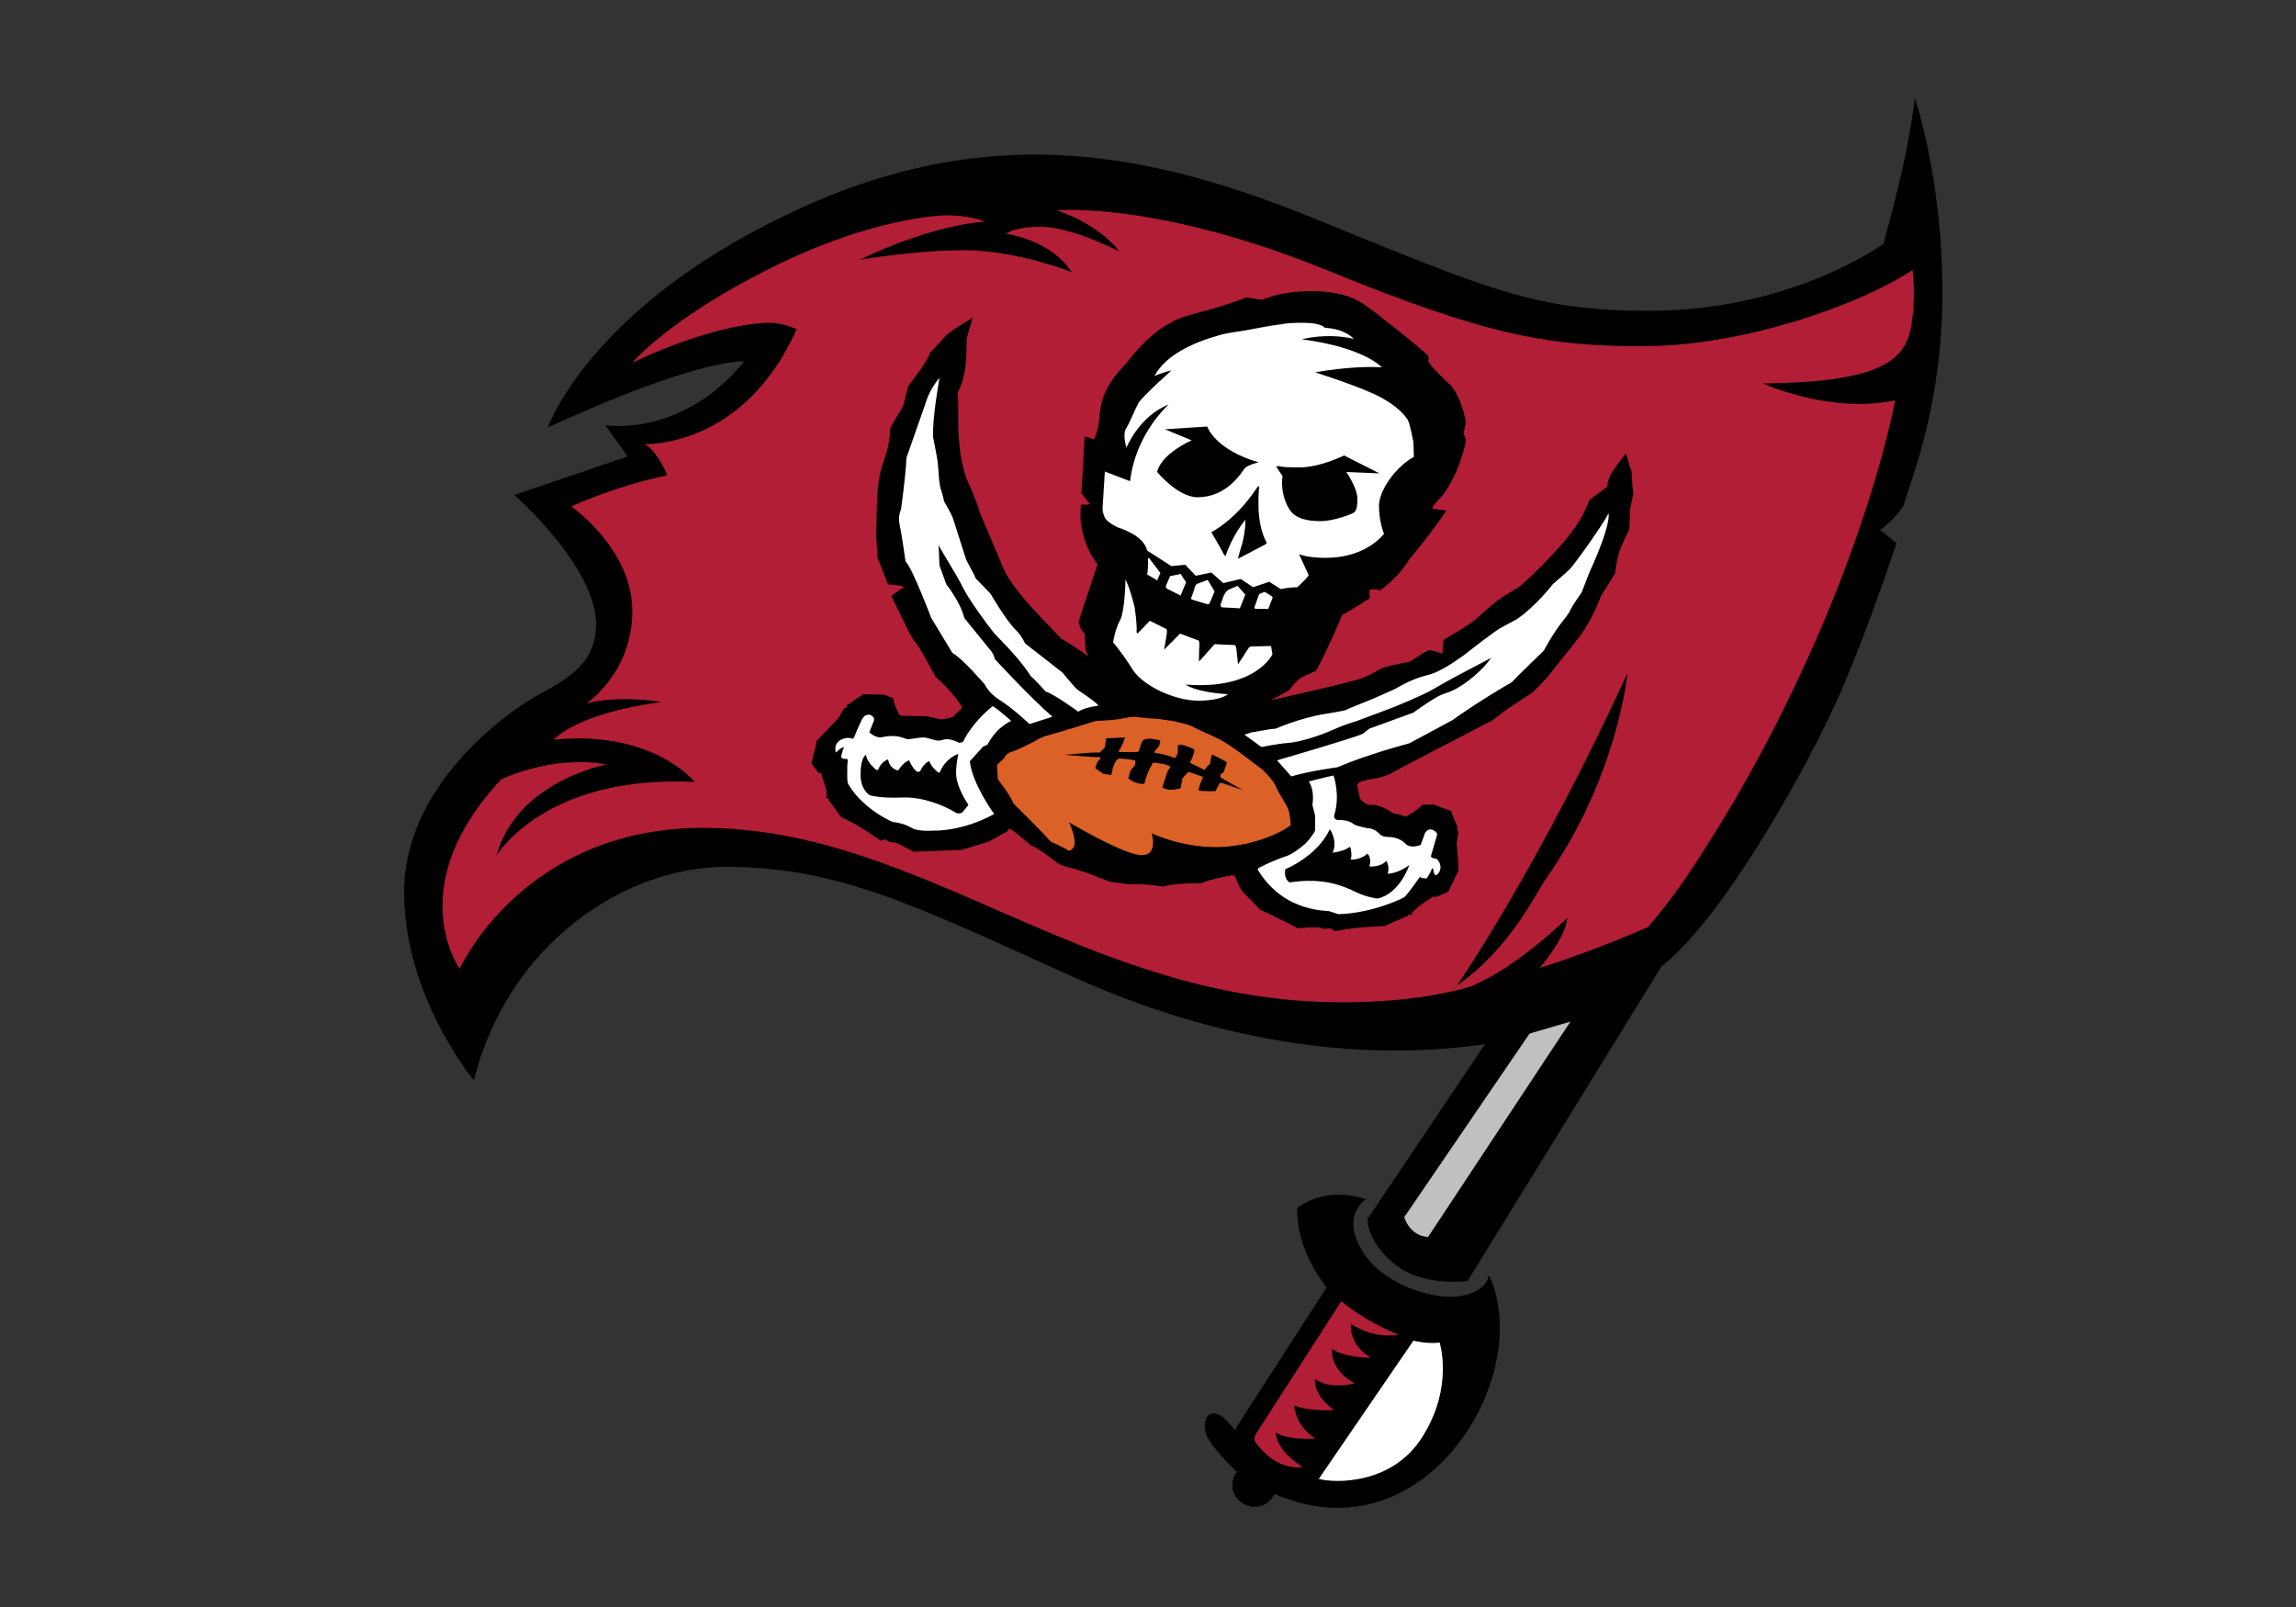<?xml version="1.0" encoding="utf-8"?>
<!-- Generator: Adobe Illustrator 18.0.0, SVG Export Plug-In . SVG Version: 6.00 Build 0)  -->
<!DOCTYPE svg PUBLIC "-//W3C//DTD SVG 1.1//EN" "http://www.w3.org/Graphics/SVG/1.1/DTD/svg11.dtd">
<svg version="1.1" id="TAMPA_BAY_BUCCANEERS" xmlns="http://www.w3.org/2000/svg" xmlns:xlink="http://www.w3.org/1999/xlink"
	 x="0px" y="0px" viewBox="-140.9 -75 500 350" enable-background="new -140.9 -75 500 350" xml:space="preserve">
<rect x="-140.9" y="-75" width="500" height="350" fill="#333333" stroke="none"/>
<g>
	<g>
		<g>
			<g id="XMLID_2_">
				<g>
					<path d="M276.1-53.6c0,0,6,17.3,6,42.2s-6.8,40.5-8.5,46.6c0,0-2,3.2-5.1,5.2l3.6,2.9c0,0-7.5,22.8-14.1,36.7
						c-7.2,15.3-24,45.2-37.1,55.5L178.7,204c0,0-9.5,1.4-15.8-3.6c-6.3-5.1-6-9.9-6-9.9l25.6-38.1c0,0-8.4,1.4-19.4,1.4
						s-37.2-1-70.9-16.3c-33.7-15.2-50.5-23.7-75-23.7c-22.4,0-47.6,17.1-54.9,46.5c0,0-15.2-18.2-15.2-41s21.6-39,30.2-43.5
						c8.8-4.6,11.6-8.7,11.6-15c0-7.7-7.4-18.5-17.8-28l24.7-8.4l-4.9-6.8c0,0,16.5,2.9,30.3-13.9c0,0-9.5-0.9-42.8,14.4
						c0.3-0.8,9.4-25.7,51.3-46c42.5-20.7,77.5-15,115.4,0.4c37.9,15.4,48.2,20.2,72.9,20.2c24.7,0,42.8-8.9,51.3-14.6
						C269.1-22,274.1-37.7,276.1-53.6z"/>
					<path d="M183.3,202.7c0,0,5.7,9.9-0.4,25.7c-6.1,15.8-23.4,31.8-46.2,22c0,0-1.4,2.9-4.4,2.8c-3-0.1-4.7-2.7-4.8-3.9
						c-0.1-1.3,0.1-2.9,1-3.7c0,0-6.5-6.1-6.9-8.8c-0.5-2.7,0.5-3.5,1-3.8c0.5-0.3,2-0.3,3.4,1.2c1.4,1.5,2,2.2,2,2.2l20-31
						c0,0-6.7-7.9-6.4-17.3c0,0,5.8-5,15-1.9c0,0-5.7,3.3-0.8,11.3c4.9,8,15.8,9.8,17.9,9.9C175.9,207.6,182.5,207.2,183.3,202.7z
						 M169,237.7c6.6-10.8,3.6-20.3,3.6-20.3c-2.5,0.3-5.7-0.4-5.7-0.4l-20.6,30.1C149.7,248.1,162.4,248.5,169,237.7z"/>
					<path fill="#FFFFFF" d="M172.6,217.4c0,0,3.1,9.5-3.6,20.3c-6.6,10.8-19.3,10.3-22.7,9.4l20.6-30.1
						C166.9,217,170.1,217.8,172.6,217.4z"/>
				</g>
			</g>
			<path fill="#BFC0C0" d="M170.1,194.4c0,0-3.7,0.1-5.2-4.3l27.3-40l8.9-2.6L170.1,194.4z"/>
			<path fill="#B21E35" d="M-40.8,136c0,0-12.8-17.9,9-41.2c0,0,11-5.5,23-3.3c0,0-19.6,3.6-24,19.9c0,0,10.3-17.7,43.2-16.1
				c0,0-9.2-11.4-30.7-9.2c0,0,4.7-5.7,23.4-8.2c0,0-9.2-1.6-16.3,0.3c0,0,10-6.6,10-20.1c0-13.6-13.3-22.8-13.3-22.8
				s9.2-4.3,20.9-6.8c0,0-1.9-5-4.9-6.8c0,0,21.4,1.1,33.1-25c0,0-2.8-1.4-6-1.4C21-4.7,9.8-2.2-3.2,4c0,0,8-9.6,30.3-20.7
				c22.4-11.2,37.8-11.4,37.8-11.4s5.6-0.1,8.6,1.4c0,0-10.5,0.3-27.3,8.3c0,0,12.1-2.1,22.9-2.1c8.3,0,17.9,2.6,23.4,4.8
				c0,0-3.5-6.5-14.3-8.4c0,0,1.6-1.5,7.6-1.5c6.8,0,17.1,5.4,17.1,5.4s-4.1-5.8-13.7-9c0,0,21.9-2.1,59.5,13.3
				c34.5,14.1,47.8,16.3,68.2,16.3c22.6,0,48.1-9.5,58.7-16.6c0,0,0.8,5.8-0.3,12.3C274,3.3,268.9,8.3,243,8.5
				c0,0,14.5,6.7,28.8,3.7c0,0-2.5,13.9-10.2,34.7c-5.9,16.1-16.1,38.9-29.5,60.2c-4.5,7.1-8,12.7-14.1,19.8c0,0-11.4,5.1-23.6,8.9
				c0,0,5.7-6.5,6-10.9c0,0-10.6,10.6-20.9,14.9c0,0-10.1,3.5-28,3.5c-56.3,0-91.3-38-139.4-38C-27.1,105.4-40.8,136-40.8,136z
				 M142.8,244.5c0,0-5.4,1.3-10.3-5.4c0,0-0.7-0.6,0.3-2.1l18.4-28.6c0,0,4.4,4,12.5,7.3c0,0-5.4,1.1-10.4-2.4c0,0-0.7,4.4,4.3,7.4
				c0,0-5.5,0.1-8.4-1.9c0,0-0.8,4.3,4.9,7.5c0,0-5.4,1.5-8.6-1c0,0-0.8,3.2,4.1,6.8c0,0-5.4,0.4-8.7-1c0,0,0.2,4.3,4.6,7.2
				c0,0-5.7,0.5-8.6-1.3C137,237.1,136.7,240.7,142.8,244.5z"/>
		</g>
		<path d="M78.9,105.4l-0.5,0.7l-4,2.2l-5.9,1.8l-10.4,0.4l-3.5-1.8l-2-0.4l-0.7-0.5l-1,0.3c0,0-5-3.6-8.6-5.1l-2.7-3.7l-0.1-0.4
			L39,98.8c0,0,0.3-0.9-0.1-2.2s-1-3.2-1-3.2l-0.6-0.1l-1.5-2l1.2-5l4.6-4.8l1.4-2.3l0.5-0.1v-0.5l3.6-2.4l4.6,0.1l1.9,0.8l0.4,1.6
			l0.9,1.9l0.5,0.3l5.6,0.1l3.2,0.7l2.3-0.5l2.2-2.1c0,0-2.4-3.8-5.9-6.7c0,0-3.5-6.8-4.7-7.9l-0.9-1.5l-4-8.2l2.8-2
			c0,0-1.7-0.5-3.5-0.5l-2.3-5.8l-0.3-4.8l0.2-8.5c0,0,0.3-4.4,1-6.4c0.6-2,1.8-4.7,1.9-8.7l2.8-4.7l1-4c0,0,0.1-0.5,0.6-1
			c0,0,3.6-4.5,4.2-6.5l3.4-3.7c0,0,0.4-0.7,5.9-4l-1.3,4.6c0,0,0.1,5.3-0.7,8.4c-0.5,2-1.2,3.2-1.2,3.2l0.1,5.1
			c0,0-0.4,7.7,1.8,13.8c0,0,2.3,5,2.9,7.4c0,0,3,7,5.3,12.5c0,0,1.2,3,6.8,9l5.5,5.8c0,0,4.7,2.8,6.1,4.1c0,0-0.6-1-0.7-1.7
			c-0.1-0.7-0.2-3.4-0.2-3.4s-1.3-1.3-1.3-2.7l4.1-12.4c0,0-4.5-5.3-3.6-13l1.5,0c0,0,0.4,0,0.3-0.3l-1.7-2.2l0.7-12.4l2,0.7
			c0,0,1-1.7,1.2-4.7c0.3-3,0.6-6.5,5.8-11.8c0.8-0.8,5.8-8.5,13.9-10.6c8.1-2.1,12.3-3.8,12.3-3.8l3.5,0.5c0,0,3.8-1.9,10.6-1.9
			c6.8,0,10,1.7,12.4,3.5c2.4,1.7,12.8,10,13.1,10.6c0.3,0.7,0,1.2,0,1.2s0.6,1.2,5,5.3c0,0,1.1,1.1,2.2,4.1c1,2.9,1,3.9,1,3.9
			s-0.2,1.3-0.5,2.4c0,0,0.5,1,0.5,1.6c0,0.6-1.4,7-4.9,11.7c-0.9,1.2-2.2,2-2.4,3.1l3.1,0.4c0,0-3.6,5.3-8,10.5
			c-1.8,3-4.5,5.5-6.5,6.9c0,0-0.8-0.5-2.3-0.1l0.1,1.8c0,0-5,3.2-6,3.6c0,0-3.4,8.2-5.7,12.2l-3.1,1.4c0,0-1.6,1-2.7,2.8l-4,2.2
			c0,0,15.6-3.5,19.2-4.6c3.5-1.2,3.6-2,5.7-2.6c2.1-0.6,5.3-1.2,5.3-1.2s3.7-2.4,4.1-2.5c0.3-0.1,2.4,0.5,3,0.8l0.2-3
			c0,0,3.5-2.1,5.4-3.3c1.9-1.2,4.5-3.9,6.4-5.3c1.9-1.4,4.2-2.6,5-3.2c0.7-0.6,9-8,12.8-14.1c1.2-1.8,2.2-4.6,2.2-4.6l3.9-2.9
			c0,0,0.1-1.7,1-3.1c0.9-1.4,3-4.1,3-4.1s0.3,0.3,0.6,1.7c0.3,1.4,0.7,2,0.7,2s0.1,3.3,0.4,5l-0.7,3.3l-0.2,4.5c0,0-1.3,2.6-2,4.4
			c-0.7,1.8-1.1,5.2-1.1,5.2l-3.1,5c0,0-1.9,5.4-5.2,9.5c-3.3,4.1-6.5,8.2-6.5,8.2l-3,3.1l-5,3.3c0,0-0.5,0.3-1.7,1.2
			c-0.6,0.5-1.8,1.4-2.4,1.8c-0.3,0.2-0.7,0.3-1.8,0.9c-3.9,2.1-12.6,6.5-20.4,10.7c0,0-1.4,0.6-2.8,0.9c-1.4,0.3-4.2,0.5-4.2,1.5
			c0.1,1,0.5,2.7,0.5,2.7s0.3,1,1.9,1.6c0,0,1-0.2,2.5,0.3c1.5,0.5,2.8,1.5,2.8,1.5s1.9,0.3,2.8,0.8c0,0,0.7-0.4,1.5-0.9
			c0.8-0.5,1.8-1.2,2-1.7l2.6-0.1c0,0,2.4,1,3.8,1.4c0,0,0.9,2.5,1.4,3.5l-0.1,0.7l0.3,0.3l-0.4,2.7c0,0,0.5,4.3,0.4,5.8
			c0,0-1.5,3.2-2.2,4.6c0,0-2.2,1-2.7,1.2l-0.4-0.2c0,0-4.7,2.7-5,4.1l-0.7-0.1c0,0,0.2,0.3-0.1,0.3c-0.3,0.1-5,2.2-5,2.2
			s-5.8,0.1-10.8,1.1l-0.9-0.6l-1.6,0.1c0,0-0.4-0.7-5.5-0.1c0,0-7.2-3.7-8.2-4l-3.8-3.9l-0.7-1l-0.6-1.3l-0.5-1.2
			c0,0-0.2-0.3-1-0.1c-0.8,0.2-3.3,0.5-6.5,1.7c0,0-4.9-0.2-8.2,0.7c0,0-3.5-0.7-7.3-0.5c0,0-3.5-0.5-4.1-0.5c0,0-6.1-2.6-9.6-3.3
			c0,0-1.5-0.5-2-0.9c-0.5-0.3-2.1-1.8-5.2-3.6C84.1,109.8,81.4,107,78.9,105.4z"/>
		<path fill="#DB6126" d="M91,89.4c0,0,5.7-0.6,7.6-0.5l1.1-1.1l0.3-2l4.1-0.2c0,0-0.7,2.2-1.3,2.8c0,0-0.3,0.4,0.3,0.4
			c0.6,0,3.6,0,3.6,0s0.4-0.1,0.5-0.4c0.1-0.3,0.4-2,1-2.3c0.7-0.3,1.7-0.2,1.7-0.2l1.7,0.3l0.2,0.2l-0.3,1.1l-1,1.2
			c0,0-0.1,0.3,0.2,0.3c0.4,0,2.9,0.5,3.6,0.9c0,0,0.7,0.3,0.9,0c0.2-0.4,0.4-1,0.4-1l0-1.4c0,0,0-0.3,0.6-0.3c0.6,0,2.5,0.7,2.9,1
			c0,0,0.2,0.3,0,0.8c-0.2,0.6-0.6,1.7-0.9,2.1l3.2,1.6c0,0,0.6-0.9,1.2-1.3l0.3-1.7c0,0,0-0.5,0.5-0.2c0.6,0.2,2.7,1.4,2.7,1.4
			s0.2,0.2,0.1,0.5c-0.1,0.3-0.6,1.7-0.6,1.7s-0.1,0.2-0.4,0.3c-0.3,0.1-0.5,0.8-0.2,1l4.8,2.7l-4.7-1.6c0,0-0.3,0-0.4,0.1l-0.9,1.7
			c0,0-1.7,0.1-3.7-0.1c0,0,0.1-1.1,1-3l-3.2-1.1l-1.3,1.4l-0.4,2.2c0,0-1.1,0.3-2.2,0.3c-1.1,0-1.8-0.5-1.8-0.5l0.8-2.4
			c0,0,0.3-1.4,1-2c0,0-0.1-0.7-3.8-1c0,0-1.2,1.7-1.9,4.6c0,0-1.7,0.3-3.5-1.2l0.5-1.7l1-1.2v-1c0,0-2.1-0.4-3.6-0.4
			c0,0-0.9,0.5-1.3,2.3l-0.3,1.3l-1.8-0.3l-1.7-1.2c0,0,0.4-1.6,1.1-2c0,0,0.2-0.3-0.2-0.4C97.9,90,91,89.4,91,89.4z M91.9,104.1
			c0,0,10.3,6.1,14.7,7c5.1,1.1,3.3-4.6,3.3-4.6s6.3,3,13.9,3c7.5,0,14.2-3,16.4-4.8c2.2-1.8,0,0,0,0s-0.2-2.7-0.6-3.6
			c-0.4-0.9-2.2-3.6-2.7-4.9c-0.5-1.3-2.8-3.5-2.8-3.5s-7.1-5.6-9.3-6.6c-2.1-1.1-4.7-2.1-5.7-2.7c-1-0.6-2.6-0.9-2.6-0.9l-2.1-0.5
			c0,0-1.8-0.2-2.8-0.4c0,0-3.8-0.2-5.2-0.5c0,0-1,0.1-1.4,0.1c0,0-2.5,0.7-7.2,0.8c0,0-8,2.5-11,3.3c0,0-0.8,0.2-2.5,1.2
			c0,0-3.6,1.9-5.1,2.3c0,0-1.1,0.4-1.4,1.3l-1.6,1.5l0.2,3.1c0,0,2.8,3.6,3.4,5.3c0,0,6.7,6.6,8.1,8.3c0,0,3.2,1.4,3.9,2
			c0,0,1.3-0.2,1.3-1.6C93.3,107,91.9,104.1,91.9,104.1z"/>
		<path fill="#FFFFFF" d="M101.5,64.9c0,0,0.4-2.8,1.5-4.8c1.1-2,1.2-8.9,1.2-8.9s0.9,1.6,2,6.1c0,0,0.6,4.1,0.4,5.3l0.2,0.4
			l2.7-2.8l3.6,1.8c0,0,0.2,0.1,0.1,0.9c-0.1,0.9-0.6,3.6-0.6,3.6l3.5-3.5l4,1.5c0,0,0.2,0.1,0.2,0.9c-0.1,0.8-0.1,3.7-0.1,3.7
			l3.4-3.8l4.5,0.2c0,0,0.1,0.2,0.2,0.6c0.1,0.4,0.4,3.6,0.4,3.6l2.4-3.7l0.3-0.2l4.5-0.1l0.3,1.8c0,0-3.6,7.8-18.9,6.6
			c0,0,1.8,1.6,9.2,2.1c0,0-1.4,1.4-6.5,1.4c-5.1,0-11.9-3.2-14.2-6.7C103.5,67.2,101.5,64.9,101.5,64.9z M109.1,46.6
			c0,0,0.1,2.4-0.2,3.5l2.2,1.3l0.7-1.6c0,0-2.1-2.8-2.5-3.3L109.1,46.6z M113.9,50.5l-0.9,2.1c0,0-0.1,0.6,0.4,0.7
			c0.4,0.2,2.8,1.4,2.8,1.4l1.2-2.9l-1.2-1.8L113.9,50.5z M118.6,55c0,0-0.3,0.4,0.1,0.6c0.4,0.1,3.2,1,3.4,1c0.2-0.1,0.4,0,0.5-0.4
			c0.2-0.4,1-2.4,1-2.4l-1.5-2.5l-2.4,0.9c0,0-0.2,0.2-0.4,0.6C119.3,53.1,118.6,55,118.6,55z M124.9,56.7c0,0-0.1,0.6,0.6,0.6
			c0.6,0,3.6,0.2,3.6,0.2l1.2-3l-1.7-1.9l-2.1,0.9c0,0-0.5,0.4-0.9,1.2C125.3,55.5,124.9,56.7,124.9,56.7z M133.3,54.4l-1,2.8
			c0,0-0.2,0.4,0.4,0.4h2.6l0.9-2.3c0,0,0.1-0.2-0.1-0.4c-0.1-0.1-1.6-1-1.6-1L133.3,54.4z M99.7,27.7l-0.5,8.1c0,0,0,1.1,0.6,2.1
			c0.6,1,2.8,2,2.8,2s5.6,1.6,6.3,5l5.3,3.4l3-0.3l2.3,2.4l3.4-0.7l2.6,2.3l3.8-0.9l2.7,1.8l3.5-1.2l2.5,1.6c0,0,1.8-0.4,3.6-0.4
			c0,0,1.9-1.7,2.5-2.6l-2.1-4.6c0,0,1.8,0.8,5.7,0.8c3.9,0,9.1-1,12.8-5.2c0,0-1.1-2.7-1.1-6.1s3.6-8.5,7.6-10.7l-0.1-3.2
			c0,0-0.7-3.8-1.2-4.8c-0.6-1-2.5-3.4-7.2-5.6c-4.7-2.2-13-4.8-13-4.8s7.7-1.5,14.5-1.1c0,0-3.7-4.3-17.4-6.1c0,0,5.4-1.5,11.3-0.1
			c0,0-1.8-2.2-6.3-2.4c0,0-0.6-1.1-4.8-1.1c-4.2,0-4.7,0.4-5.9,0.5c-0.4,0-3.1,0.5-6.8,1.2c-1.8,0.3-3.9,0.5-5.8,1.1
			c-5.6,1.6-11.4,4.3-13.8,8.8c0,0,2-0.9,3.7-1.2c0,0-6.3,5.6-7.2,7.1c-0.8,1.5-2,4.5-2.6,5.4c-0.7,0.9-0.4,3,0,4.3
			c0,0,2.8-6.9,9.2-9.4c0,0-7.2,6.3-8.4,16.7L99.7,27.7z M112.8,18.5l9.2-0.6c0,0,1.6,5,11.2,7.8c0,0-2.5,0.5-3.2,1.5
			c-0.7,1-3.9,6.1-10.1,6.1c-4.3,0-8.8-5.5-8.8-5.5s0.3-3.5,7.5-6.9L112.8,18.5z M137,26.6l0.8-0.1c0,0-0.2,0.3,4.3,0.3
			c4.5,0,9.7-2.6,9.7-2.6l7.7,3.9l-7.2-0.3c0,0,2.4,3.5,2.4,5.8c0,2.3-0.4,2.7-0.7,3c-0.3,0.3-4.4,1.9-7.3,1.9c-3,0-5.1-0.6-6.3-1.9
			c-1.2-1.3-2.5-4.6-2-7.9L137,26.6z M122.9,40.9c0,0,5.1-2.5,9.6-9.2L133,31c0,0,0.3-0.3,0.3,0.1c0,0.3-0.9,7.5,1.6,12
			c0,0,0.2,0.2-0.3,0.5l-5.9,3.1c0,0,0.1-0.6,0.6-2.3c0.6-1.6,1.1-4.7,1-6.2c0,0-2.8,3.3-4.3,7.9c0,0-0.2-0.1-0.4-0.4
			C125.5,45.4,122.9,40.9,122.9,40.9z M133.8,87.7l-3.7-2.7l1.6-0.5l0.7-0.1l0.5-0.1l2.9-0.5l1.1-0.1c0,0,5.2-2.3,10.7-3.2
			c5.5-0.9,4.3-0.8,5.3-1.2c1-0.4,5.4-2.2,5.4-2.2s4.1-1.8,4.5-2c0.4-0.2,3.6-2.2,6.9-3c3.3-0.7,6.9-3.6,7.5-3.9
			c0.4-0.2,4-3.2,7.7-5.8c1.6-1.1,3.3-1.8,4.6-2.6c4.1-2.8,7.8-7.6,7.8-7.6s2.9-2.5,3.5-3.1c0.7-0.5,7.1-9.4,8.6-12.3
			c0,0,0.7,2.2-4.1,12.7l-1.8,4.6c0,0-1.9,2.6-2.5,3.9c-0.6,1.4-2.6,2.9-5.7,8.7c0,0-5.6,5.4-7,6.9c0,0-6.4,3.6-13,8.3l-9.3,5
			c0,0-9.2,2.4-15.6,5.2c0,0-6.1,0.8-10.1,2l-3.1-3.5c0,0,17.2-5,18.7-5.8l1.4-1.1l9.6-3.5c0,0,2.8-2.1,5.5-3.6
			c1-0.5,1.9-0.7,2.8-1.1c3.2-1.4,7.1-4.9,8.6-7.2l-5.7,3c0,0-4.4,2.3-6.7,3.7c-2.3,1.4-9,4.1-9,4.1l-8,3c0,0-2,0.5-4.9,1.8
			c-2.9,1.3-7.2,2.7-9.8,2.9C137.2,87,133.8,87.7,133.8,87.7z M133,114.4l0.1-0.3c0,0,2.7-1.5,6.3-2.7c0.9-0.3,2.7-1.5,4-2.7
			c1.4-1.4,2.1-2.8,2.1-2.8v-3.2l-0.6-2.4c0,0,0.6-3.1-0.8-5.1c0,0,3.9-1,5.4-1.3c0,0,1.5,4.1,0.2,8.5c0,0-0.4,1,0.7,1.2
			c0,0,2.2-0.2,3.5,0.9c0.5,0.4,3.1,0.9,3.1,0.9s1.3-0.1,2.6,1.3c0.6,0.7,2.3,0.6,2.3,0.6s2,0.1,3.2,1.4c1.2,1.3,3.4,0.3,3.4,0.3
			l0.9-2.5c0,0,0.6-1.3,1.8-0.7c1.2,0.6,0.8,1.2,0.8,1.2l-1.3,4.5c0,0,0.1,0.4,1,0.5c0.8,0.1,1.9,2.4,0.2,3.6c0,0-0.4,0.1-0.5-0.4
			l-0.2-1c0,0-0.2-0.3-0.4,0.3c-0.2,0.6-1,1.8-1,1.8s-0.9,0.1-1.5-0.3c0,0-2.8,4-3.4,4.4c-0.6,0.4-7.1,3.5-14.3,3.7l-1.9-0.6
			C148.7,123.2,138.8,124.1,133,114.4z M79.3,82c0,0-2.4-2.2-4-3.2c0,0-4.2,3.1-6.5,7.8L68,86.8c0,0-1.5-0.8-2.6-0.8
			c-1.1,0-1,0.3-1.9,0.3c-0.9,0-2.5-0.7-3.3-0.7c-0.7,0-2.9,0.4-3.4,0.4c-0.5,0-1.5-0.7-3.3-0.7c-1.8,0-2,0.3-2.7,0.3
			c-0.6,0-1.5-0.3-2.4-1.1l1-2.5c0,0,0.3-0.9-0.8-1.3c-1.2-0.3-1.8,1-1.8,1s-1.2,2.5-1.7,3.9l-0.3,0.3c0,0-0.5-0.2-1-0.2
			c-0.5,0-2.8,0.3-2.8,2.5c0,0,0,0.5,0.2,0.7c0,0,0.8-1,1.7-1.2c0,0-0.6,1.5-0.6,2.2c0,0.4,1.2,0.4,1.2,0.4s0.3,0,0.2,0.6
			c-0.1,0.6-0.1,1.2-0.1,3c0,1.8,0.2,1.8,0.2,1.8s2.3,4.7,9.2,8.1c0,0,0.7,0.3,1,0.3c0.3,0,2.1,0.3,3.6,1.2c1.5,0.9,4.9,0.6,4.9,0.6
			s5.9,0.3,13.1-3.6c0,0-4.8-6.6-5.3-11.5l2.9-3.2l0.9-0.4C74.3,87.1,75.5,83.9,79.3,82z M83.3,82.7c0,0-3.7-3.5-6.3-5.1
			C74.4,76,73.5,74,73.5,74s-4.9-5.7-7-6.8l-4.6-7.6c0,0-4.2-11.1-5.6-12.3c0,0-0.9-6.4-1.3-8.1c-0.4-1.8,0.3-3.2,0.3-3.2
			s1-6.9,1.2-11.3l4.1-11.7c0,0,0.8-3.1,3.1-5.7c0,0-1.6,8.7-1.4,12.9c0,0,0.8,4,1,5.4c0.2,1.4,0.2,4.9,0.8,6.3
			c0.2,0.5,0.6,2.3,0.6,2.3s1.7,2.9,2,3.9c0.3,0.9,2.8,8.8,2.8,8.8s2,3.7,2.1,4.1l3.2,3.3c0,0,3.4,5.9,5.6,8
			c1.3,1.3,1.9,2.8,1.9,2.8l8.2,6.4c0,0,2.3,2.8,2.9,3.4c0.6,0.6,4.4,2.9,4.9,3.8c0,0-2.9,0.3-4.4,1.3c0,0-5-3.7-7.1-4.4
			c0,0-2.6-2.9-3.2-3.3c0,0-1.1-1.8-3-4c-1.5-1.8-3.5-3.8-5-5.4c0,0-3-3.7-5.7-8c-0.9-1.4-1.8-3.4-2.6-4.7c-2.1-3.6-3.7-6.1-3.8-6.5
			l0.2,4.5l1.5,4.1c0,0,3,3.7,3.9,7.3l6,7.4c0,0,0.6,1,0.6,1.5c0,0,8,8.7,12.6,12.6L83.3,82.7z"/>
		<path d="M139,114.3c0,0,6.9-2.7,9.7-8.7c0,0,1.8,2.5,0.6,5.1c0,0,2.4-0.2,3.8-1.3c0,0,0.6,1.7,0.1,2.8c0,0,2.1,0.2,3.7-1.3
			c0,0,1,1,0.4,2.8c0,0,2.3,0.3,3.7-1.2c0,0,0.8,1.2,0.3,2.8c0,0,2.2,0,4.7-1.9c0,0-2,6.2-6.9,7.3c0,0-2.2-0.2-4.7-1.4
			c-2.5-1.2-6.9-3.3-14.5-2.1C140,117.1,138.6,116.7,139,114.3z"/>
		<path d="M70,100.3c0,0-2.7-3.8-2.7-7c0-2,0.5-4.1,0.5-4.1s-2.7,0.8-4,3.9c0,0-0.2,0.4-0.4,0.1c-0.3-0.2-1.5-1.2-1.9-2.4
			c0,0-1,0.1-2,2.1c0,0-0.3,0.4-0.8,0.1c-0.5-0.3-1.4-1.7-1.6-2.4c0,0-1.1,0.2-2.4,2.2c0,0-1.8-0.2-2.2-2.4c0,0-1.5,0.4-2.2,2.3
			c0,0-0.4,0.1-0.7-0.3c-0.3-0.3-1.8-1.6-1.9-3c0,0-1.2,0.4-1.2,4.3c0,3.4,2,4.5,2,4.5s2.3,0.7,7,0.5c4.7-0.2,9.2,1.8,11.4,3.1
			c0.5,0.3,1.1,0.6,1.8,0.1L70,100.3z"/>
	</g>
	<path d="M176.4,139.6c0,0,17.5-25.2,37.1-68c0,0-2,22.6-18,45.2C193.7,119.4,187.7,131.9,176.4,139.6z"/>
</g>
</svg>
